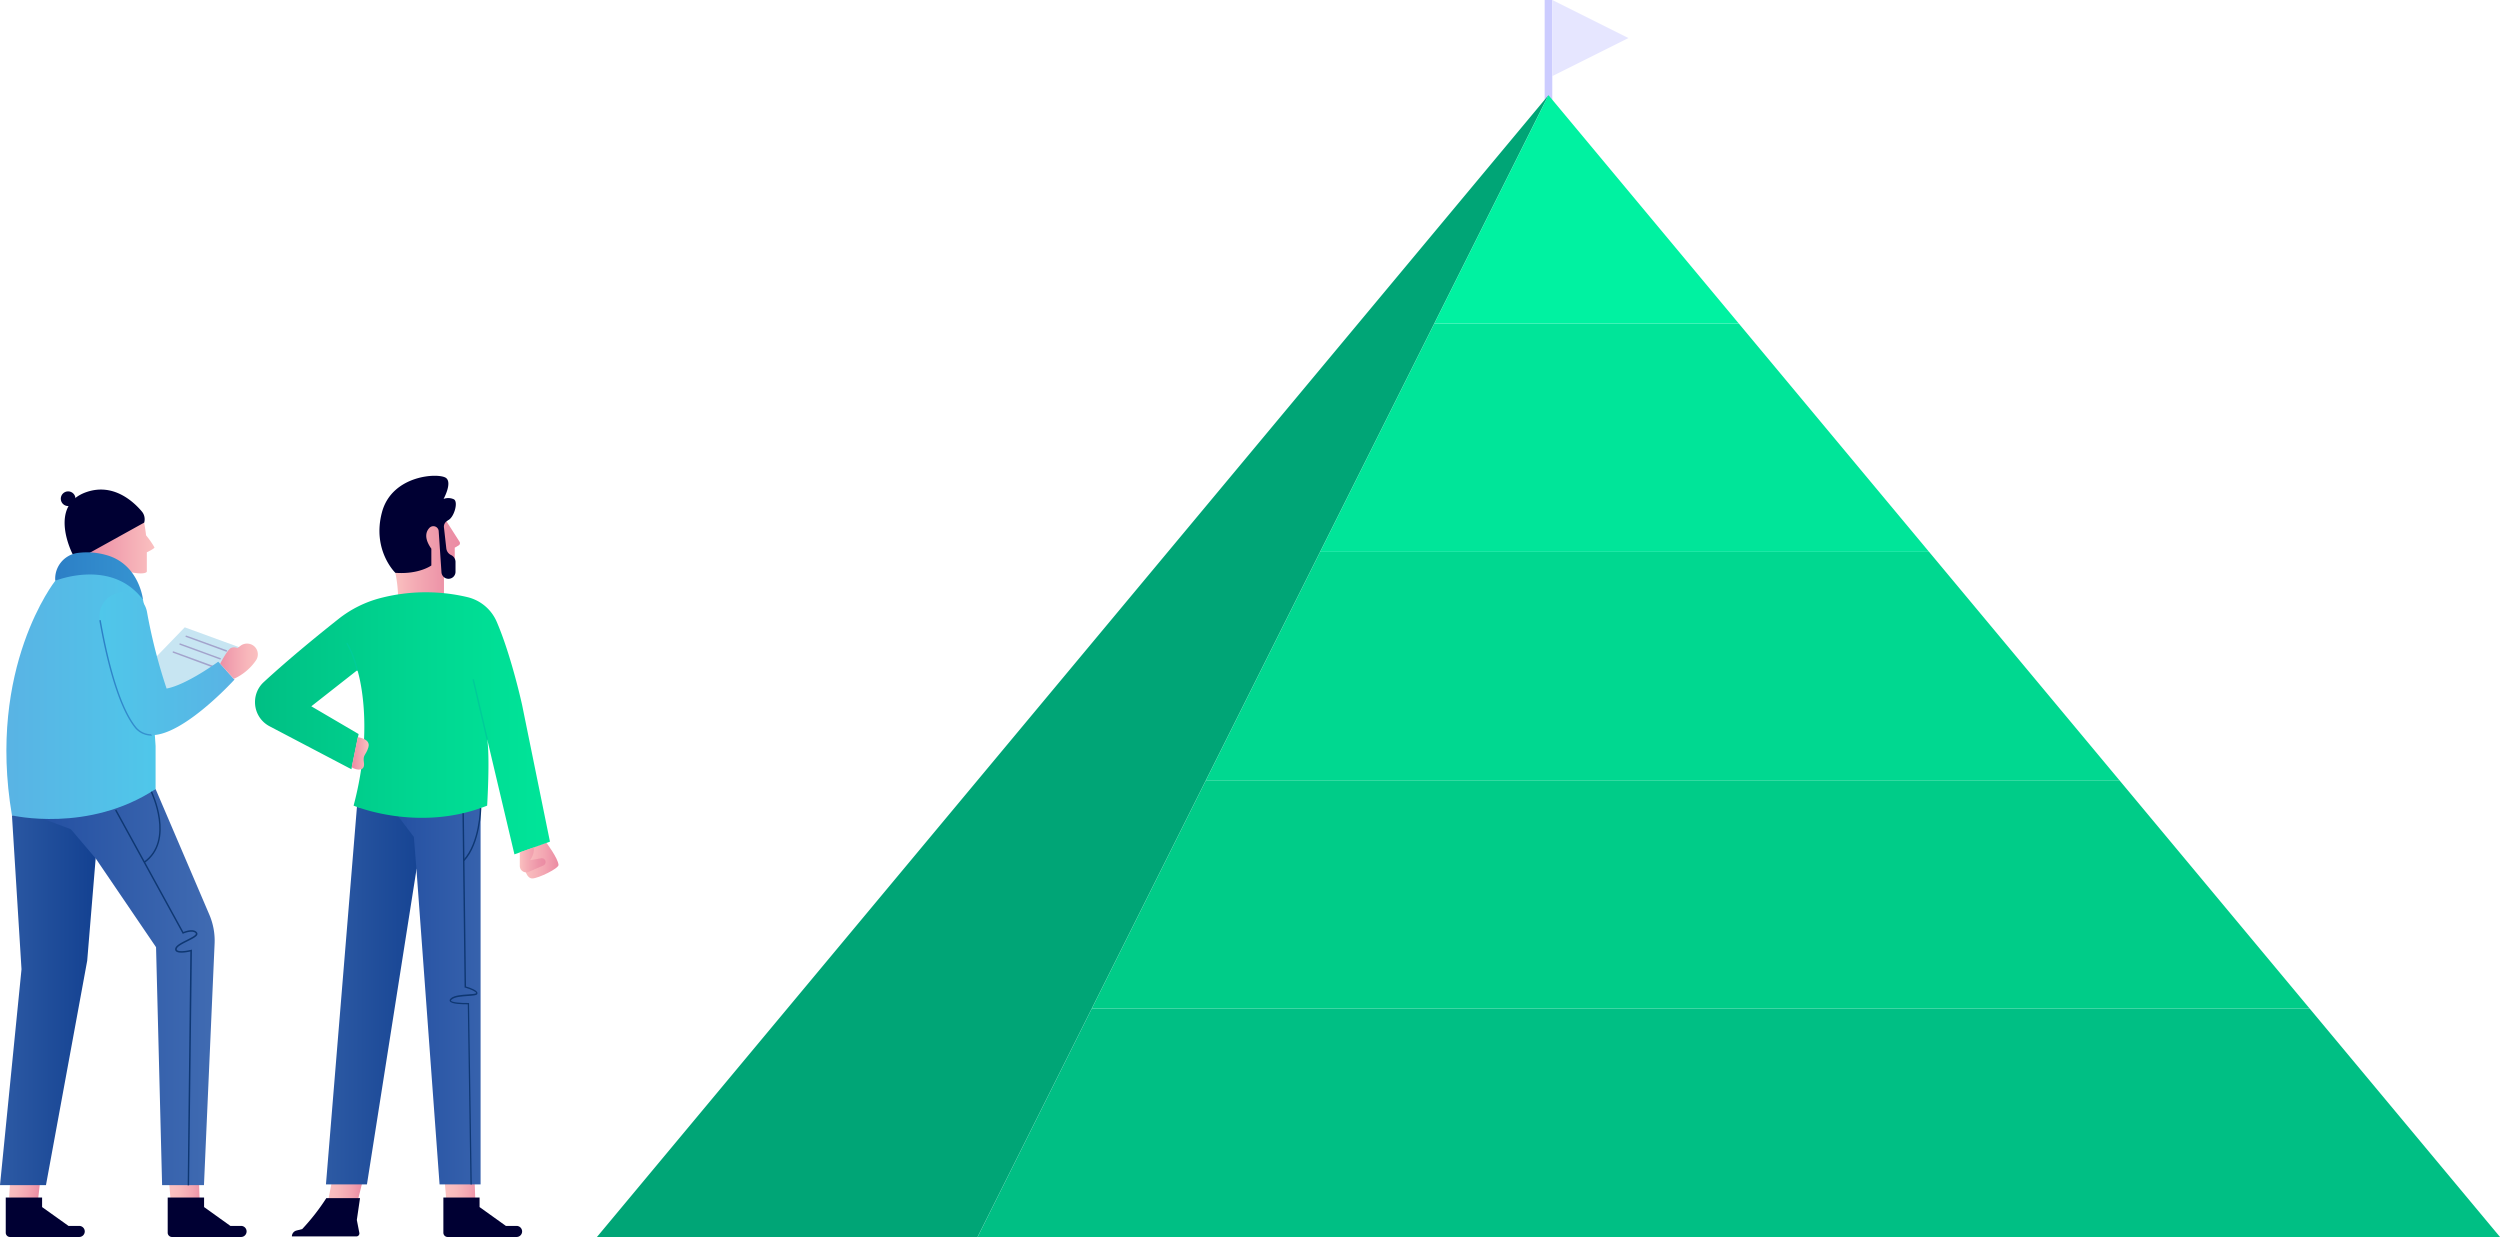 <svg xmlns="http://www.w3.org/2000/svg" xmlns:xlink="http://www.w3.org/1999/xlink" viewBox="0 0 656.84 325"><defs><style>.cls-1{fill:none;}.cls-2{fill:url(#linear-gradient);}.cls-3{fill:#003;}.cls-4{fill:url(#linear-gradient-2);}.cls-5{fill:#c7e5f2;}.cls-6{fill:#a3a3cc;}.cls-7{fill:url(#linear-gradient-3);}.cls-8{fill:url(#linear-gradient-4);}.cls-9{fill:url(#linear-gradient-5);}.cls-10{fill:url(#linear-gradient-6);}.cls-11{fill:url(#linear-gradient-7);}.cls-12{fill:url(#linear-gradient-8);}.cls-13{fill:url(#linear-gradient-9);}.cls-14{fill:url(#linear-gradient-10);}.cls-15{fill:#0e3772;}.cls-16{fill:url(#linear-gradient-11);}.cls-17{fill:url(#linear-gradient-12);}.cls-18{fill:url(#linear-gradient-13);}.cls-19{fill:url(#linear-gradient-14);}.cls-20{fill:url(#linear-gradient-15);}.cls-21{fill:url(#linear-gradient-16);}.cls-22{fill:url(#linear-gradient-17);}.cls-23{fill:#0c9;}.cls-24{fill:url(#linear-gradient-18);}.cls-25{fill:url(#linear-gradient-19);}.cls-26{fill:#ccf;}.cls-27{fill:#00a576;}.cls-28{clip-path:url(#clip-path);}.cls-29{fill:#00bf84;}.cls-30{fill:#0c8;}.cls-31{fill:#00d890;}.cls-32{fill:#00e599;}.cls-33{fill:#00f2a1;}.cls-34{fill:#e6e6ff;}</style><linearGradient id="linear-gradient" x1="42.11" y1="295.63" x2="50.45" y2="295.63" gradientTransform="matrix(1, 0.05, -0.05, 1, 18.01, 15.23)" gradientUnits="userSpaceOnUse"><stop offset="0" stop-color="#fac0c0"/><stop offset="0.25" stop-color="#f8b9bc"/><stop offset="0.62" stop-color="#f3a6b2"/><stop offset="1" stop-color="#eb8ba3"/></linearGradient><linearGradient id="linear-gradient-2" x1="-15.7" y1="211.74" x2="-7.37" y2="211.74" gradientTransform="matrix(0.98, 0.2, -0.2, 0.98, 59.99, 107.77)" xlink:href="#linear-gradient"/><linearGradient id="linear-gradient-3" y1="262.13" x2="25.42" y2="262.13" gradientUnits="userSpaceOnUse"><stop offset="0" stop-color="#2d5aa4"/><stop offset="1" stop-color="#134191"/></linearGradient><linearGradient id="linear-gradient-4" x1="10.45" y1="259.34" x2="56.4" y2="259.34" gradientUnits="userSpaceOnUse"><stop offset="0" stop-color="#2450a2"/><stop offset="1" stop-color="#406bb2"/></linearGradient><linearGradient id="linear-gradient-5" x1="1.69" y1="181.88" x2="40.88" y2="181.88" gradientUnits="userSpaceOnUse"><stop offset="0" stop-color="#59b3e4"/><stop offset="1" stop-color="#4fc7ea"/></linearGradient><linearGradient id="linear-gradient-6" x1="22.76" y1="143.43" x2="40.58" y2="143.43" gradientUnits="userSpaceOnUse"><stop offset="0" stop-color="#eb8ba3"/><stop offset="1" stop-color="#fac0c0"/></linearGradient><linearGradient id="linear-gradient-7" x1="26.15" y1="174.36" x2="61.61" y2="174.36" gradientUnits="userSpaceOnUse"><stop offset="0" stop-color="#4fc7ea"/><stop offset="1" stop-color="#59b3e4"/></linearGradient><linearGradient id="linear-gradient-8" x1="26.05" y1="178.11" x2="39.91" y2="178.11" gradientUnits="userSpaceOnUse"><stop offset="0" stop-color="#2c7fc6"/><stop offset="1" stop-color="#3694d1"/></linearGradient><linearGradient id="linear-gradient-9" x1="14.5" y1="151.35" x2="37.58" y2="151.35" xlink:href="#linear-gradient-8"/><linearGradient id="linear-gradient-10" x1="57.85" y1="173.73" x2="67.79" y2="173.73" gradientUnits="userSpaceOnUse"><stop offset="0" stop-color="#ec8fa5"/><stop offset="0.27" stop-color="#f1a0af"/><stop offset="0.72" stop-color="#f8b7bb"/><stop offset="1" stop-color="#fac0c0"/></linearGradient><linearGradient id="linear-gradient-11" x1="114.44" y1="291.76" x2="122.77" y2="291.76" xlink:href="#linear-gradient"/><linearGradient id="linear-gradient-12" x1="86.27" y1="312.79" x2="95.24" y2="312.79" gradientTransform="matrix(1, 0, 0, 1, 0, 0)" xlink:href="#linear-gradient"/><linearGradient id="linear-gradient-13" x1="85.64" y1="261.6" x2="113.55" y2="261.6" xlink:href="#linear-gradient-3"/><linearGradient id="linear-gradient-14" x1="103.8" y1="261.66" x2="137.54" y2="261.66" xlink:href="#linear-gradient-4"/><linearGradient id="linear-gradient-15" x1="137.09" y1="226.09" x2="146.74" y2="226.09" gradientTransform="matrix(1, 0, 0, 1, 0, 0)" xlink:href="#linear-gradient"/><linearGradient id="linear-gradient-16" x1="103.87" y1="146.75" x2="120.86" y2="146.75" gradientUnits="userSpaceOnUse"><stop offset="0" stop-color="#fac0c0"/><stop offset="0.31" stop-color="#f4abb4"/><stop offset="0.73" stop-color="#ed94a8"/><stop offset="1" stop-color="#eb8ba3"/></linearGradient><linearGradient id="linear-gradient-17" x1="66.98" y1="190.04" x2="144.46" y2="190.04" gradientUnits="userSpaceOnUse"><stop offset="0" stop-color="#00bf84"/><stop offset="0.57" stop-color="#00d791"/><stop offset="1" stop-color="#00e599"/></linearGradient><linearGradient id="linear-gradient-18" x1="92.42" y1="197.95" x2="96.91" y2="197.95" xlink:href="#linear-gradient-6"/><linearGradient id="linear-gradient-19" x1="136.57" y1="225.92" x2="143.35" y2="225.92" xlink:href="#linear-gradient-16"/><clipPath id="clip-path"><polygon class="cls-1" points="656.84 325 256.84 325 406.84 25 406.84 25 656.84 325"/></clipPath></defs><title>Capacity building model</title><g id="objects"><polygon class="cls-2" points="52.29 310.65 52.46 315.6 44.81 315.19 44.4 310.23 52.29 310.65"/><path class="cls-3" d="M44.06,314.64h9.56v2.5l6.91,4.95h2.8a1.45,1.45,0,0,1,1.46,1.45h0A1.46,1.46,0,0,1,63.33,325H45.19a1.13,1.13,0,0,1-1.13-1.13Z"/><polygon class="cls-4" points="10.45 311.25 9.89 316.16 2.39 314.63 2.71 309.67 10.45 311.25"/><path class="cls-3" d="M1.51,314.64h9.55v2.5L18,322.09h2.81a1.46,1.46,0,0,1,1.46,1.45h0A1.46,1.46,0,0,1,20.78,325H2.64a1.12,1.12,0,0,1-1.13-1.13Z"/><polygon class="cls-5" points="64.9 170.8 48.54 164.82 35.43 178.38 50.06 185.11 64.9 170.8"/><path class="cls-6" d="M59.55,170.83,49,167a.21.21,0,0,0-.25.12.19.19,0,0,0,.12.24l10.53,3.85h.06a.19.19,0,0,0,.18-.12A.19.19,0,0,0,59.55,170.83Z"/><path class="cls-6" d="M57.91,172.91l-10.52-3.85a.19.19,0,1,0-.14.36l10.53,3.85h.07a.19.19,0,0,0,.18-.13A.18.18,0,0,0,57.91,172.91Z"/><path class="cls-6" d="M56.14,175l-10.52-3.85a.19.19,0,0,0-.25.11.19.19,0,0,0,.11.25L56,175.4h.07a.19.19,0,0,0,.18-.13A.18.18,0,0,0,56.14,175Z"/><polygon class="cls-7" points="14.65 212.89 10.45 212.89 3.14 214.23 5.65 254.66 0 311.37 12.08 311.37 22.91 252.42 25.42 222.09 19.58 215.18 14.65 212.89"/><path class="cls-8" d="M40.88,207.31l-30.43,5.58,1,2.29,7.17,2.69,6.56,7.72L41,248.86l1.59,62.51h11L56.38,248a17.36,17.36,0,0,0-1.4-7.73Z"/><path class="cls-9" d="M14.52,152.59s-18,22.72-11.38,61.64c0,0,20.07,4.73,37.74-6.92V196s-2.33-34.74-3.3-38.38c0,0-2.92-6.35-8.91-8.51S14.52,152.59,14.52,152.59Z"/><path class="cls-10" d="M37.69,136.27s.6,3.25.68,4.37a23.5,23.5,0,0,1,2.21,3.17c.1.3-2,1.3-2,1.3s0,4,0,5-5.64,1.15-15.82-4.38C22.76,145.69,30.92,138.05,37.69,136.27Z"/><path class="cls-3" d="M37.88,137.31h0a3.16,3.16,0,0,0-.6-2.91c-2.15-2.56-7.45-7.55-14.52-5.13-10.32,3.52-3.68,16.32-3.68,16.32l3.68.1Z"/><path class="cls-11" d="M30.63,155.88h0A6.26,6.26,0,0,0,26.24,163c1.37,7.85,4.4,22,9.24,28.07,6.89,8.66,26.13-12.52,26.13-12.52l-4.27-4.7s-8.28,6.07-13.57,7.06a144.8,144.8,0,0,1-5.14-20.08A6.29,6.29,0,0,0,30.63,155.88Z"/><path class="cls-12" d="M39.68,192.91a5.15,5.15,0,0,1-4-2c-4.82-6.06-7.84-20.13-9.21-28l-.38.06c1.38,7.89,4.42,22,9.28,28.16a5.55,5.55,0,0,0,4.34,2.15h.24Z"/><ellipse class="cls-3" cx="17.9" cy="131.03" rx="1.93" ry="1.93"/><path class="cls-13" d="M37.58,157.59s-1-9.48-9.81-11.8a18.44,18.44,0,0,0-7.44-.5,6.83,6.83,0,0,0-5.81,7.3h0S29.35,146.54,37.58,157.59Z"/><path class="cls-14" d="M57.85,174.36s1.88-3.63,2.78-4.08a2,2,0,0,1,1.75,0l.82-.62A2.87,2.87,0,0,1,67,170h0a2.83,2.83,0,0,1,.23,3.54,14,14,0,0,1-5.8,4.82Z"/><path class="cls-15" d="M49.68,311.43H49.3L50,250c-.79.17-3,.61-3.76-.05a.76.76,0,0,1-.21-.72c.16-.84,1.64-1.58,3.07-2.29,1-.52,2.24-1.12,2.34-1.54a.2.2,0,0,0,0-.17c-.64-.85-2.57-.25-3.26.06l-.16.07-17.8-32.46.34-.18,17.63,32.15c.61-.25,2.73-1,3.56.12a.62.62,0,0,1,.11.5c-.14.6-1.26,1.15-2.55,1.8s-2.74,1.36-2.86,2a.34.34,0,0,0,.1.36c.49.47,2.49.19,3.64-.1l.24-.06Z"/><path class="cls-15" d="M38,226.72l-.22-.31c7.91-5.62,1.88-18.18,1.82-18.3l.35-.17C40,208.07,46.17,220.91,38,226.72Z"/><polygon class="cls-16" points="124.71 310.65 124.89 315.6 117.24 315.19 116.83 310.23 124.71 310.65"/><polygon class="cls-17" points="95.24 310.45 94.08 315.14 86.27 315.14 87.14 310.69 95.24 310.45"/><path class="cls-3" d="M116.49,314.64H126v2.5l6.91,4.95h2.81a1.46,1.46,0,0,1,1.46,1.45h0a1.46,1.46,0,0,1-1.46,1.46H117.62a1.12,1.12,0,0,1-1.13-1.13Z"/><path class="cls-3" d="M85.74,314.79h8.85l-.84,5.74.66,3.38a.79.79,0,0,1-.78.94H76.69a1.6,1.6,0,0,1,1.19-1.54l1.53-.4A56.88,56.88,0,0,0,85.74,314.79Z"/><polygon class="cls-18" points="111.88 214.86 93.78 212.01 85.64 311.18 96.41 311.18 109.42 228.47 113.55 220.14 111.88 214.86"/><path class="cls-19" d="M126.27,311.18V212.3l-17.08-.15c-3.19.69-5.39,1.25-5.39,1.25l4.93,6.49.69,8.58,6.07,82.71Z"/><path class="cls-20" d="M143.53,221.39s3.09,4.09,3.21,5.85c.07.93-5.25,3.51-6.84,3.56s-2-2.54-2-2.54l-.81-4.57Z"/><path class="cls-21" d="M103.87,150.48a35.25,35.25,0,0,1,.73,6.56l12.05-.73v-7.49l2.83-2.06V143.9l1-.59a.68.68,0,0,0,.24-1L117.33,137l-3.65-.51-7,3.13Z"/><path class="cls-22" d="M122.78,156.88a47.47,47.47,0,0,0-22.85.26,29.9,29.9,0,0,0-11,5.49c-4.7,3.72-12.75,10.23-19.71,16.65A7.12,7.12,0,0,0,67,184.51h0a7.13,7.13,0,0,0,3.81,6.3l21.52,11.3,1.89-9.25-12.43-7.29,12.11-9.51s4.71,14.2-1,35.61c0,0,17,7.21,35.09,0,0,0,.78-12.8,0-17.5l7.17,30.3,9.33-3.34-7.31-35.89s-2.84-13-6.7-21.93A11.21,11.21,0,0,0,122.78,156.88Z"/><path class="cls-23" d="M128,194.37a.19.19,0,0,1-.19-.15l-3.65-15.54a.19.19,0,0,1,.15-.23.18.18,0,0,1,.23.14l3.64,15.54a.19.19,0,0,1-.14.23Z"/><path class="cls-24" d="M94,193.69s3.47.37,2.79,2.64-1.51,1.84-1.17,4.06-1.72,2.13-3.23,1.21Z"/><path class="cls-25" d="M136.57,223.94v3.57a1.81,1.81,0,0,0,.14.69h0a1.7,1.7,0,0,0,2.13.9l3.91-1.7a1,1,0,0,0,.51-1.33h0a1,1,0,0,0-1.08-.57l-2.92.51a4.93,4.93,0,0,0,1-3.37Z"/><path class="cls-3" d="M117.71,136.69l-.38.29a1.71,1.71,0,0,0-.69,1.58l.62,5.52a2.23,2.23,0,0,0,1.29,1.77h0a2,2,0,0,1,1.13,1.76v2.62a1.84,1.84,0,0,1-1.85,1.84h0a1.84,1.84,0,0,1-1.84-1.71l-.73-10.82a1.39,1.39,0,0,0-.54-1h0a1.42,1.42,0,0,0-1.87.13c-.85.87-1.59,2.57.48,5.5v4.4s-3.24,2.39-9.46,1.93c0,0-6.16-5.94-3.52-15.89s15.12-10.45,16.88-9c1.61,1.34-.69,5.48-.69,5.48a3.48,3.48,0,0,1,2.74.11C120.46,131.94,119.28,136,117.71,136.69Z"/><path class="cls-23" d="M93.88,176.26a.19.19,0,0,1-.19-.15,26.55,26.55,0,0,0-2.6-6.87.19.19,0,0,1,0-.27.2.2,0,0,1,.27.06,26.48,26.48,0,0,1,2.66,7,.19.19,0,0,1-.15.23Z"/><path class="cls-15" d="M123.61,311.18l-.71-47.31c-1.24,0-4.39,0-4.73-.85-.09-.23,0-.47.27-.71.88-.81,2.9-.94,4.52-1.05.86-.05,2-.13,2.14-.33.06-.35-1.48-1.05-2.9-1.45l-.14,0v-.15l-.56-45.65h.38l.56,45.51c.91.26,3.18,1,3,1.85-.08.47-.86.54-2.49.65s-3.51.23-4.29.94c-.06.06-.2.2-.17.28.18.43,2.51.66,4.56.61h.19v.19l.71,47.51Z"/><path class="cls-15" d="M122,226.22l-.29-.26c4.21-4.54,4.38-13.57,4.38-13.66h.38C126.46,212.4,126.29,221.58,122,226.22Z"/><rect class="cls-26" x="405.84" width="2" height="32"/><polygon class="cls-27" points="256.84 325 156.84 325 406.84 25 256.84 325"/><g class="cls-28"><rect class="cls-29" x="256.84" y="265" width="400" height="60"/><rect class="cls-30" x="256.84" y="205" width="400" height="60"/><rect class="cls-31" x="256.84" y="145" width="400" height="60"/><rect class="cls-32" x="256.84" y="85" width="400" height="60"/><rect class="cls-33" x="256.84" y="25" width="400" height="60"/></g><polygon class="cls-34" points="407.84 20 407.84 0 427.84 10 407.84 20"/></g></svg>